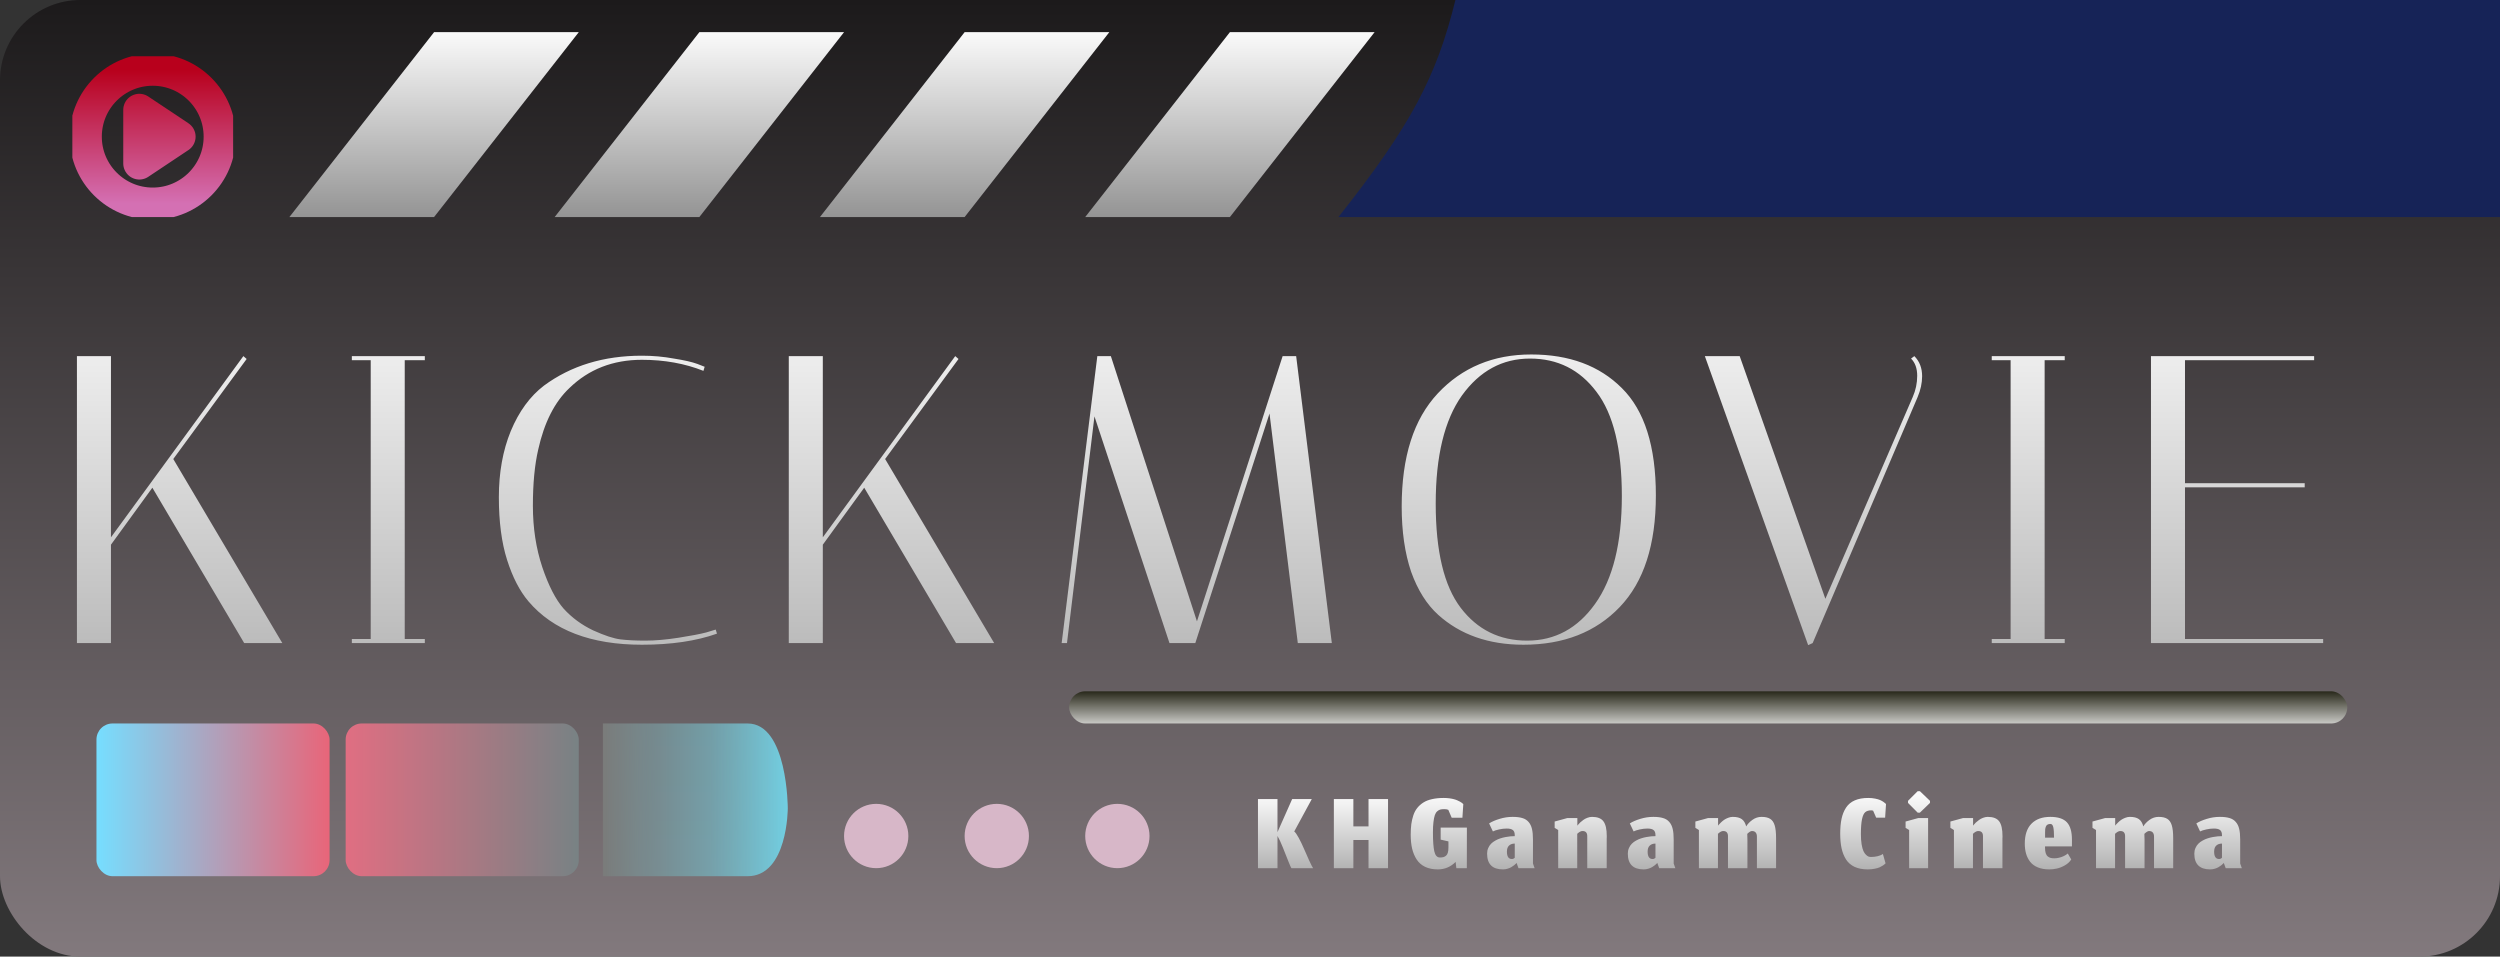 <svg width="311" height="119" viewBox="0 0 311 119" fill="none" xmlns="http://www.w3.org/2000/svg">
<rect x="0" y="0" width="311" height="119" fill="#333333" stroke="none"/>
<rect width="311" height="119" rx="10" fill="url(#paint0_linear_119_100)"/>
<path d="M13.803 44.3V66.842L30.276 44.3L30.684 44.657L21.555 57.101L35.121 80H30.378L18.954 60.671L13.803 67.76V80H9.57V44.3H13.803ZM43.77 44.81V44.3H52.848V44.81H50.349V79.49H52.848V80H43.77V79.49H46.116V44.81H43.77ZM79.857 80.204C73.499 80.204 68.79 78.402 65.73 74.798C64.642 73.506 63.758 71.789 63.078 69.647C62.398 67.505 62.058 64.904 62.058 61.844C62.058 58.784 62.551 56.047 63.537 53.633C64.557 51.185 65.934 49.298 67.668 47.972C71.034 45.49 75.097 44.249 79.857 44.249C81.217 44.249 82.543 44.368 83.835 44.606C85.127 44.81 86.096 45.031 86.742 45.269L87.66 45.626L87.507 46.136C85.195 45.218 82.645 44.759 79.857 44.759C76.253 44.759 73.244 45.932 70.83 48.278C68.994 50.012 67.702 52.562 66.954 55.928C66.512 57.832 66.291 60.161 66.291 62.915C66.291 65.669 66.682 68.219 67.464 70.565C68.246 72.877 69.13 74.594 70.116 75.716C71.136 76.838 72.36 77.739 73.788 78.419C75.216 79.065 76.355 79.439 77.205 79.541C78.055 79.643 79.075 79.694 80.265 79.694C81.489 79.694 82.866 79.575 84.396 79.337C85.926 79.099 87.082 78.878 87.864 78.674L89.037 78.317L89.19 78.827C86.606 79.745 83.495 80.204 79.857 80.204ZM102.358 44.3V66.842L118.831 44.3L119.239 44.657L110.11 57.101L123.676 80H118.933L107.509 60.671L102.358 67.76V80H98.125V44.3H102.358ZM132.733 80H132.07L136.507 44.3H138.19L148.9 77.297L159.559 44.3H161.242L165.679 80H161.446L157.927 51.44L148.696 80H145.483L136.15 51.797L132.733 80ZM174.37 63.017C174.37 56.829 175.866 52.137 178.858 48.941C181.884 45.711 185.76 44.096 190.486 44.096C195.212 44.096 198.969 45.49 201.757 48.278C204.579 51.066 205.99 55.52 205.99 61.64C205.99 67.76 204.494 72.384 201.502 75.512C198.51 78.64 194.515 80.204 189.517 80.204C185.199 80.204 181.663 78.963 178.909 76.481C177.481 75.189 176.359 73.404 175.543 71.126C174.761 68.814 174.37 66.111 174.37 63.017ZM190.333 44.606C186.899 44.606 184.077 46.136 181.867 49.196C179.691 52.256 178.603 56.744 178.603 62.66C178.603 68.576 179.64 72.894 181.714 75.614C183.788 78.334 186.542 79.694 189.976 79.694C193.444 79.694 196.266 78.164 198.442 75.104C200.652 72.01 201.757 67.539 201.757 61.691C201.757 55.809 200.703 51.491 198.595 48.737C196.521 45.983 193.767 44.606 190.333 44.606ZM238.143 44.3C238.789 44.946 239.112 45.779 239.112 46.799C239.112 47.649 238.925 48.516 238.551 49.4L225.495 80L224.934 80.255L212.082 44.3H216.417L227.076 74.492L237.939 49.4C238.313 48.55 238.5 47.666 238.5 46.748C238.5 45.83 238.245 45.116 237.735 44.606L238.143 44.3ZM247.774 44.81V44.3H256.852V44.81H254.353V79.49H256.852V80H247.774V79.49H250.12V44.81H247.774ZM287.878 44.3V44.81H271.813V60.11H286.705V60.62H271.813V79.49H289V80H267.58V44.3H287.878Z" fill="url(#paint1_linear_119_100)"/>
<path d="M36 27H54L72 4H54L36 27Z" fill="url(#paint2_linear_119_100)"/>
<path d="M69 27H87L105 4H87L69 27Z" fill="url(#paint3_linear_119_100)"/>
<path d="M102 27H120L138 4H120L102 27Z" fill="url(#paint4_linear_119_100)"/>
<path d="M135 27H153L171 4H153L135 27Z" fill="url(#paint5_linear_119_100)"/>
<g clip-path="url(#clip0_119_100)">
<path d="M19 25.333C23.602 25.333 27.333 21.602 27.333 17C27.333 12.398 23.602 8.667 19 8.667C14.398 8.667 10.666 12.398 10.666 17C10.666 21.602 14.398 25.333 19 25.333Z" stroke="url(#paint6_linear_119_100)" stroke-width="4" stroke-linecap="round" stroke-linejoin="round"/>
<path d="M17.333 13.667L22.333 17L17.333 20.333V13.667Z" stroke="url(#paint7_linear_119_100)" stroke-width="4" stroke-linecap="round" stroke-linejoin="round"/>
</g>
<rect x="12" y="90" width="29" height="19" rx="2" fill="url(#paint8_linear_119_100)"/>
<rect x="43" y="90" width="29" height="19" rx="2" fill="url(#paint9_linear_119_100)"/>
<path d="M75 90V109H93C98 109 98 100.556 98 100.556C98 100.556 98 90 93 90H75Z" fill="url(#paint10_linear_119_100)"/>
<circle cx="109" cy="104" r="4" fill="#D7B7C8"/>
<circle cx="139" cy="104" r="4" fill="#D7B7C8"/>
<circle cx="124" cy="104" r="4" fill="#D7B7C8"/>
<rect x="133" y="86" width="159" height="4" rx="2" fill="url(#paint11_linear_119_100)"/>
<path d="M160.649 108C160.591 107.927 160.464 107.641 160.268 107.142C160.077 106.638 159.852 106.071 159.593 105.441C159.339 104.805 159.114 104.324 158.919 103.996V108H156.491V99.405H158.919V103.519L160.745 99.405H163.187L161.001 103.439C161.143 103.536 161.331 103.803 161.566 104.238C161.801 104.673 162.021 105.13 162.226 105.609C162.431 106.088 162.644 106.57 162.864 107.054C163.084 107.533 163.245 107.848 163.348 108H160.649ZM168.359 108H165.932V99.405H168.359V102.808H170.244V99.405H172.671V108H170.244V104.495H168.359V108ZM181.08 107.223C180.46 107.844 179.721 108.154 178.866 108.154C178.26 108.154 177.734 108.049 177.289 107.839C176.849 107.628 176.5 107.325 176.24 106.929C175.981 106.533 175.791 106.081 175.668 105.573C175.551 105.064 175.492 104.485 175.492 103.835C175.492 103.351 175.517 102.916 175.566 102.529C175.62 102.143 175.705 101.774 175.822 101.422C175.94 101.07 176.101 100.767 176.306 100.513C176.512 100.254 176.764 100.029 177.062 99.838C177.36 99.647 177.722 99.506 178.147 99.413C178.572 99.315 179.056 99.266 179.599 99.266C179.844 99.266 180.076 99.281 180.296 99.31C180.521 99.339 180.711 99.376 180.868 99.42C181.024 99.459 181.171 99.51 181.308 99.574C181.45 99.633 181.56 99.686 181.638 99.735C181.721 99.779 181.797 99.828 181.865 99.882C181.934 99.936 181.975 99.972 181.99 99.992C182.009 100.012 182.024 100.026 182.034 100.036L181.924 101.723H180.589L180.171 100.747C180.064 100.689 179.89 100.659 179.65 100.659C179.455 100.659 179.294 100.676 179.166 100.711C179.039 100.745 178.912 100.818 178.785 100.931C178.663 101.038 178.565 101.197 178.492 101.407C178.423 101.613 178.367 101.894 178.323 102.251C178.279 102.603 178.257 103.033 178.257 103.541C178.257 104.602 178.313 105.389 178.426 105.903C178.543 106.416 178.775 106.673 179.122 106.673C179.294 106.673 179.438 106.658 179.555 106.629C179.672 106.594 179.782 106.536 179.885 106.453C179.988 106.365 180.064 106.238 180.112 106.071C180.161 105.9 180.186 105.683 180.186 105.419V104.671L179.218 104.451V102.955H182.481L182.474 108H181.168L181.08 107.223ZM188.662 107.347L188.589 107.428C188.54 107.487 188.464 107.555 188.362 107.633C188.264 107.712 188.149 107.79 188.017 107.868C187.89 107.946 187.733 108.012 187.548 108.066C187.362 108.125 187.171 108.154 186.976 108.154C185.656 108.154 184.996 107.501 184.996 106.196C184.996 105.942 185.042 105.71 185.135 105.499C185.228 105.284 185.348 105.103 185.494 104.957C185.641 104.81 185.817 104.68 186.022 104.568C186.228 104.451 186.433 104.36 186.638 104.297C186.848 104.228 187.068 104.172 187.298 104.128C187.528 104.084 187.733 104.055 187.914 104.04C188.095 104.025 188.269 104.018 188.435 104.018V103.886C188.435 103.588 188.354 103.378 188.193 103.255C188.036 103.133 187.782 103.072 187.43 103.072C187.127 103.072 186.812 103.109 186.484 103.182C186.157 103.25 185.9 103.334 185.714 103.431L185.245 102.434C185.577 102.219 186.01 102.031 186.543 101.869C187.076 101.703 187.618 101.62 188.171 101.62C188.66 101.62 189.063 101.669 189.381 101.767C189.699 101.86 189.955 102.021 190.151 102.251C190.351 102.476 190.493 102.764 190.576 103.116C190.659 103.463 190.701 103.906 190.701 104.443V107.428L190.906 108H188.897L188.662 107.347ZM188.083 106.863C188.146 106.863 188.205 106.851 188.259 106.827C188.318 106.797 188.362 106.77 188.391 106.746C188.42 106.717 188.435 106.702 188.435 106.702V104.942C188.137 104.942 187.9 105.025 187.724 105.191C187.548 105.353 187.46 105.604 187.46 105.947C187.46 106.558 187.667 106.863 188.083 106.863ZM196.207 108H193.839V103.255L193.399 102.984V102.199L194.975 101.767H196.222V102.713L196.31 102.603C196.369 102.524 196.454 102.432 196.567 102.324C196.684 102.216 196.814 102.111 196.955 102.009C197.097 101.901 197.266 101.811 197.461 101.737C197.662 101.659 197.857 101.62 198.048 101.62C198.718 101.62 199.19 101.803 199.463 102.17C199.742 102.537 199.881 103.15 199.881 104.011C199.881 104.04 199.881 104.084 199.881 104.143C199.877 104.201 199.874 104.248 199.874 104.282V108H197.454V104.069C197.469 103.61 197.273 103.38 196.867 103.38C196.838 103.38 196.809 103.382 196.779 103.387C196.755 103.392 196.731 103.397 196.706 103.402C196.687 103.407 196.662 103.417 196.633 103.431C196.608 103.441 196.586 103.451 196.567 103.461C196.547 103.466 196.525 103.478 196.501 103.497C196.476 103.512 196.457 103.524 196.442 103.534C196.427 103.544 196.405 103.561 196.376 103.585C196.352 103.605 196.332 103.62 196.317 103.629C196.308 103.639 196.288 103.656 196.259 103.681C196.234 103.7 196.217 103.715 196.207 103.725V108ZM206.168 107.347L206.094 107.428C206.046 107.487 205.97 107.555 205.867 107.633C205.769 107.712 205.654 107.79 205.522 107.868C205.395 107.946 205.239 108.012 205.053 108.066C204.867 108.125 204.677 108.154 204.481 108.154C203.161 108.154 202.501 107.501 202.501 106.196C202.501 105.942 202.548 105.71 202.64 105.499C202.733 105.284 202.853 105.103 203 104.957C203.146 104.81 203.322 104.68 203.528 104.568C203.733 104.451 203.938 104.36 204.144 104.297C204.354 104.228 204.574 104.172 204.804 104.128C205.034 104.084 205.239 104.055 205.42 104.04C205.601 104.025 205.774 104.018 205.94 104.018V103.886C205.94 103.588 205.86 103.378 205.698 103.255C205.542 103.133 205.288 103.072 204.936 103.072C204.633 103.072 204.317 103.109 203.99 103.182C203.662 103.25 203.406 103.334 203.22 103.431L202.75 102.434C203.083 102.219 203.516 102.031 204.048 101.869C204.581 101.703 205.124 101.62 205.676 101.62C206.165 101.62 206.569 101.669 206.886 101.767C207.204 101.86 207.461 102.021 207.656 102.251C207.857 102.476 207.999 102.764 208.082 103.116C208.165 103.463 208.206 103.906 208.206 104.443V107.428L208.412 108H206.402L206.168 107.347ZM205.588 106.863C205.652 106.863 205.711 106.851 205.764 106.827C205.823 106.797 205.867 106.77 205.896 106.746C205.926 106.717 205.94 106.702 205.94 106.702V104.942C205.642 104.942 205.405 105.025 205.229 105.191C205.053 105.353 204.965 105.604 204.965 105.947C204.965 106.558 205.173 106.863 205.588 106.863ZM213.713 108H211.344V103.255L210.904 102.984V102.199L212.481 101.767H213.728V102.713C213.752 102.678 213.786 102.634 213.83 102.581C213.879 102.522 213.967 102.432 214.094 102.309C214.221 102.187 214.351 102.08 214.483 101.987C214.62 101.894 214.784 101.811 214.974 101.737C215.17 101.659 215.363 101.62 215.554 101.62C216.042 101.62 216.416 101.713 216.676 101.899C216.935 102.084 217.118 102.388 217.226 102.808C217.392 102.52 217.646 102.251 217.988 102.001C218.335 101.747 218.717 101.62 219.132 101.62C219.592 101.62 219.949 101.701 220.203 101.862C220.462 102.018 220.65 102.287 220.768 102.669C220.885 103.05 220.944 103.588 220.944 104.282V108H218.56V104.069C218.56 103.854 218.509 103.686 218.406 103.563C218.304 103.441 218.147 103.38 217.937 103.38C217.795 103.38 217.602 103.497 217.358 103.732C217.372 103.967 217.38 104.221 217.38 104.495V108H214.96V104.069C214.974 103.61 214.779 103.38 214.373 103.38C214.344 103.38 214.314 103.382 214.285 103.387C214.26 103.392 214.236 103.397 214.212 103.402C214.192 103.407 214.168 103.417 214.138 103.431C214.114 103.441 214.092 103.451 214.072 103.461C214.053 103.466 214.031 103.478 214.006 103.497C213.982 103.512 213.962 103.524 213.948 103.534C213.933 103.544 213.911 103.561 213.882 103.585C213.857 103.605 213.838 103.62 213.823 103.629C213.813 103.639 213.794 103.656 213.764 103.681C213.74 103.7 213.723 103.715 213.713 103.725V108ZM234.561 107.391L234.495 107.472C234.446 107.521 234.363 107.584 234.246 107.663C234.133 107.736 233.996 107.812 233.835 107.89C233.679 107.963 233.468 108.024 233.204 108.073C232.94 108.127 232.657 108.154 232.354 108.154C231.713 108.154 231.166 108.049 230.711 107.839C230.256 107.624 229.899 107.313 229.64 106.907C229.386 106.497 229.203 106.035 229.09 105.521C228.978 105.003 228.922 104.404 228.922 103.725C228.922 103.001 228.978 102.378 229.09 101.855C229.203 101.327 229.389 100.865 229.648 100.469C229.912 100.068 230.273 99.767 230.733 99.567C231.193 99.366 231.752 99.266 232.412 99.266C232.715 99.266 232.999 99.293 233.263 99.347C233.532 99.4 233.742 99.462 233.894 99.53C234.05 99.598 234.189 99.677 234.312 99.765C234.439 99.853 234.517 99.914 234.546 99.948C234.581 99.982 234.605 100.009 234.62 100.029L234.51 101.715H233.395L233.014 100.843C232.926 100.818 232.852 100.806 232.794 100.806C232.466 100.806 232.214 100.882 232.038 101.033C231.862 101.18 231.728 101.471 231.635 101.906C231.542 102.336 231.496 102.957 231.496 103.769C231.496 104.253 231.525 104.676 231.584 105.037C231.647 105.399 231.723 105.678 231.811 105.873C231.899 106.064 232.004 106.218 232.126 106.335C232.249 106.453 232.359 106.528 232.456 106.563C232.554 106.592 232.659 106.607 232.772 106.607C233.021 106.607 233.283 106.577 233.556 106.519C233.83 106.455 234.055 106.36 234.231 106.233L234.561 107.391ZM237.495 108V103.255L237.055 102.984V102.199L238.632 101.767H239.856V108H237.495ZM238.558 101.092L237.356 99.882V99.625L238.558 98.423H238.837L240.091 99.625V99.882L238.837 101.092H238.558ZM245.437 108H243.068V103.255L242.628 102.984V102.199L244.205 101.767H245.451V102.713L245.539 102.603C245.598 102.524 245.684 102.432 245.796 102.324C245.913 102.216 246.043 102.111 246.185 102.009C246.327 101.901 246.495 101.811 246.691 101.737C246.891 101.659 247.087 101.62 247.277 101.62C247.947 101.62 248.419 101.803 248.693 102.17C248.971 102.537 249.111 103.15 249.111 104.011C249.111 104.04 249.111 104.084 249.111 104.143C249.106 104.201 249.103 104.248 249.103 104.282V108H246.683V104.069C246.698 103.61 246.503 103.38 246.097 103.38C246.067 103.38 246.038 103.382 246.009 103.387C245.984 103.392 245.96 103.397 245.935 103.402C245.916 103.407 245.891 103.417 245.862 103.431C245.838 103.441 245.816 103.451 245.796 103.461C245.777 103.466 245.755 103.478 245.73 103.497C245.706 103.512 245.686 103.524 245.671 103.534C245.657 103.544 245.635 103.561 245.605 103.585C245.581 103.605 245.561 103.62 245.547 103.629C245.537 103.639 245.517 103.656 245.488 103.681C245.464 103.7 245.447 103.715 245.437 103.725V108ZM255.522 104.209C255.522 103.588 255.49 103.148 255.426 102.889C255.363 102.63 255.245 102.5 255.074 102.5C254.928 102.5 254.808 102.527 254.715 102.581C254.622 102.63 254.554 102.71 254.51 102.823C254.466 102.93 254.436 103.043 254.422 103.16C254.412 103.272 254.407 103.417 254.407 103.593V104.209H255.522ZM254.935 108.154C254.387 108.154 253.911 108.071 253.505 107.905C253.104 107.738 252.786 107.506 252.552 107.208C252.322 106.91 252.153 106.575 252.046 106.203C251.938 105.827 251.884 105.409 251.884 104.949C251.884 103.854 252.163 103.026 252.72 102.463C253.278 101.901 254.057 101.62 255.06 101.62C256.023 101.62 256.712 101.847 257.128 102.302C257.543 102.752 257.751 103.478 257.751 104.48V105.294H254.4V105.433C254.4 105.722 254.429 105.959 254.488 106.145C254.551 106.33 254.642 106.467 254.759 106.555C254.876 106.643 254.996 106.702 255.118 106.731C255.241 106.761 255.39 106.775 255.566 106.775C255.737 106.775 255.92 106.753 256.116 106.709C256.316 106.665 256.517 106.597 256.717 106.504C256.922 106.411 257.093 106.301 257.23 106.174L257.663 106.915C257.482 107.208 257.216 107.455 256.864 107.655C256.517 107.851 256.182 107.983 255.859 108.051C255.536 108.12 255.228 108.154 254.935 108.154ZM263.114 108H260.745V103.255L260.305 102.984V102.199L261.882 101.767H263.129V102.713C263.153 102.678 263.187 102.634 263.231 102.581C263.28 102.522 263.368 102.432 263.495 102.309C263.623 102.187 263.752 102.08 263.884 101.987C264.021 101.894 264.185 101.811 264.375 101.737C264.571 101.659 264.764 101.62 264.955 101.62C265.444 101.62 265.818 101.713 266.077 101.899C266.336 102.084 266.519 102.388 266.627 102.808C266.793 102.52 267.047 102.251 267.389 102.001C267.737 101.747 268.118 101.62 268.533 101.62C268.993 101.62 269.35 101.701 269.604 101.862C269.863 102.018 270.051 102.287 270.169 102.669C270.286 103.05 270.345 103.588 270.345 104.282V108H267.961V104.069C267.961 103.854 267.91 103.686 267.807 103.563C267.705 103.441 267.548 103.38 267.338 103.38C267.196 103.38 267.003 103.497 266.759 103.732C266.773 103.967 266.781 104.221 266.781 104.495V108H264.361V104.069C264.375 103.61 264.18 103.38 263.774 103.38C263.745 103.38 263.715 103.382 263.686 103.387C263.662 103.392 263.637 103.397 263.613 103.402C263.593 103.407 263.569 103.417 263.539 103.431C263.515 103.441 263.493 103.451 263.473 103.461C263.454 103.466 263.432 103.478 263.407 103.497C263.383 103.512 263.363 103.524 263.349 103.534C263.334 103.544 263.312 103.561 263.283 103.585C263.258 103.605 263.239 103.62 263.224 103.629C263.214 103.639 263.195 103.656 263.165 103.681C263.141 103.7 263.124 103.715 263.114 103.725V108ZM276.641 107.347L276.567 107.428C276.519 107.487 276.443 107.555 276.34 107.633C276.242 107.712 276.127 107.79 275.995 107.868C275.868 107.946 275.712 108.012 275.526 108.066C275.34 108.125 275.15 108.154 274.954 108.154C273.634 108.154 272.974 107.501 272.974 106.196C272.974 105.942 273.021 105.71 273.113 105.499C273.206 105.284 273.326 105.103 273.473 104.957C273.619 104.81 273.795 104.68 274.001 104.568C274.206 104.451 274.411 104.36 274.617 104.297C274.827 104.228 275.047 104.172 275.277 104.128C275.507 104.084 275.712 104.055 275.893 104.04C276.074 104.025 276.247 104.018 276.413 104.018V103.886C276.413 103.588 276.333 103.378 276.171 103.255C276.015 103.133 275.761 103.072 275.409 103.072C275.106 103.072 274.79 103.109 274.463 103.182C274.135 103.25 273.879 103.334 273.693 103.431L273.223 102.434C273.556 102.219 273.989 102.031 274.521 101.869C275.054 101.703 275.597 101.62 276.149 101.62C276.638 101.62 277.042 101.669 277.359 101.767C277.677 101.86 277.934 102.021 278.129 102.251C278.33 102.476 278.472 102.764 278.555 103.116C278.638 103.463 278.679 103.906 278.679 104.443V107.428L278.885 108H276.875L276.641 107.347ZM276.061 106.863C276.125 106.863 276.184 106.851 276.237 106.827C276.296 106.797 276.34 106.77 276.369 106.746C276.399 106.717 276.413 106.702 276.413 106.702V104.942C276.115 104.942 275.878 105.025 275.702 105.191C275.526 105.353 275.438 105.604 275.438 105.947C275.438 106.558 275.646 106.863 276.061 106.863Z" fill="url(#paint12_linear_119_100)"/>
<path d="M166.5 27C175.567 15.553 178.709 9.509 181.054 0H311V27H166.5Z" fill="#162357"/>
<defs>
<linearGradient id="paint0_linear_119_100" x1="155.5" y1="0" x2="155.5" y2="119" gradientUnits="userSpaceOnUse">
<stop stop-color="#1C1A1B"/>
<stop offset="1" stop-color="#82797D"/>
</linearGradient>
<linearGradient id="paint1_linear_119_100" x1="155.5" y1="35" x2="155.5" y2="90" gradientUnits="userSpaceOnUse">
<stop stop-color="#FAFAFA"/>
<stop offset="1" stop-color="#AEAEAE"/>
</linearGradient>
<linearGradient id="paint2_linear_119_100" x1="54" y1="4" x2="54" y2="27" gradientUnits="userSpaceOnUse">
<stop stop-color="#FAFAFA"/>
<stop offset="1" stop-color="#949494"/>
</linearGradient>
<linearGradient id="paint3_linear_119_100" x1="87" y1="4" x2="87" y2="27" gradientUnits="userSpaceOnUse">
<stop stop-color="#FAFAFA"/>
<stop offset="1" stop-color="#949494"/>
</linearGradient>
<linearGradient id="paint4_linear_119_100" x1="120" y1="4" x2="120" y2="27" gradientUnits="userSpaceOnUse">
<stop stop-color="#FAFAFA"/>
<stop offset="1" stop-color="#949494"/>
</linearGradient>
<linearGradient id="paint5_linear_119_100" x1="153" y1="4" x2="153" y2="27" gradientUnits="userSpaceOnUse">
<stop stop-color="#FAFAFA"/>
<stop offset="1" stop-color="#949494"/>
</linearGradient>
<linearGradient id="paint6_linear_119_100" x1="19" y1="8.667" x2="19" y2="25.333" gradientUnits="userSpaceOnUse">
<stop stop-color="#B8001C"/>
<stop offset="1" stop-color="#D470B3"/>
</linearGradient>
<linearGradient id="paint7_linear_119_100" x1="19" y1="8.667" x2="19" y2="25.333" gradientUnits="userSpaceOnUse">
<stop stop-color="#B8001C"/>
<stop offset="1" stop-color="#D470B3"/>
</linearGradient>
<linearGradient id="paint8_linear_119_100" x1="12" y1="99.5" x2="41" y2="99.5" gradientUnits="userSpaceOnUse">
<stop stop-color="#76DEFF"/>
<stop offset="1" stop-color="#E86579"/>
</linearGradient>
<linearGradient id="paint9_linear_119_100" x1="43" y1="99.5" x2="72" y2="99.5" gradientUnits="userSpaceOnUse">
<stop stop-color="#E06E82"/>
<stop offset="1" stop-color="#788284"/>
</linearGradient>
<linearGradient id="paint10_linear_119_100" x1="75" y1="99.5" x2="98" y2="99.5" gradientUnits="userSpaceOnUse">
<stop stop-color="#7A7B7A"/>
<stop offset="0.284" stop-color="#789398" stop-opacity="0.8"/>
<stop offset="0.582" stop-color="#75ACB7" stop-opacity="0.8"/>
<stop offset="1" stop-color="#72CFE2"/>
</linearGradient>
<linearGradient id="paint11_linear_119_100" x1="212.5" y1="86" x2="212.5" y2="90" gradientUnits="userSpaceOnUse">
<stop stop-color="#28281A"/>
<stop offset="1" stop-color="#C8C8C4"/>
</linearGradient>
<linearGradient id="paint12_linear_119_100" x1="222" y1="99" x2="222" y2="112" gradientUnits="userSpaceOnUse">
<stop stop-color="#FAFAFA"/>
<stop offset="1" stop-color="#949494"/>
</linearGradient>
<clipPath id="clip0_119_100">
<rect width="20" height="20" fill="white" transform="translate(9 7)"/>
</clipPath>
</defs>
</svg>

